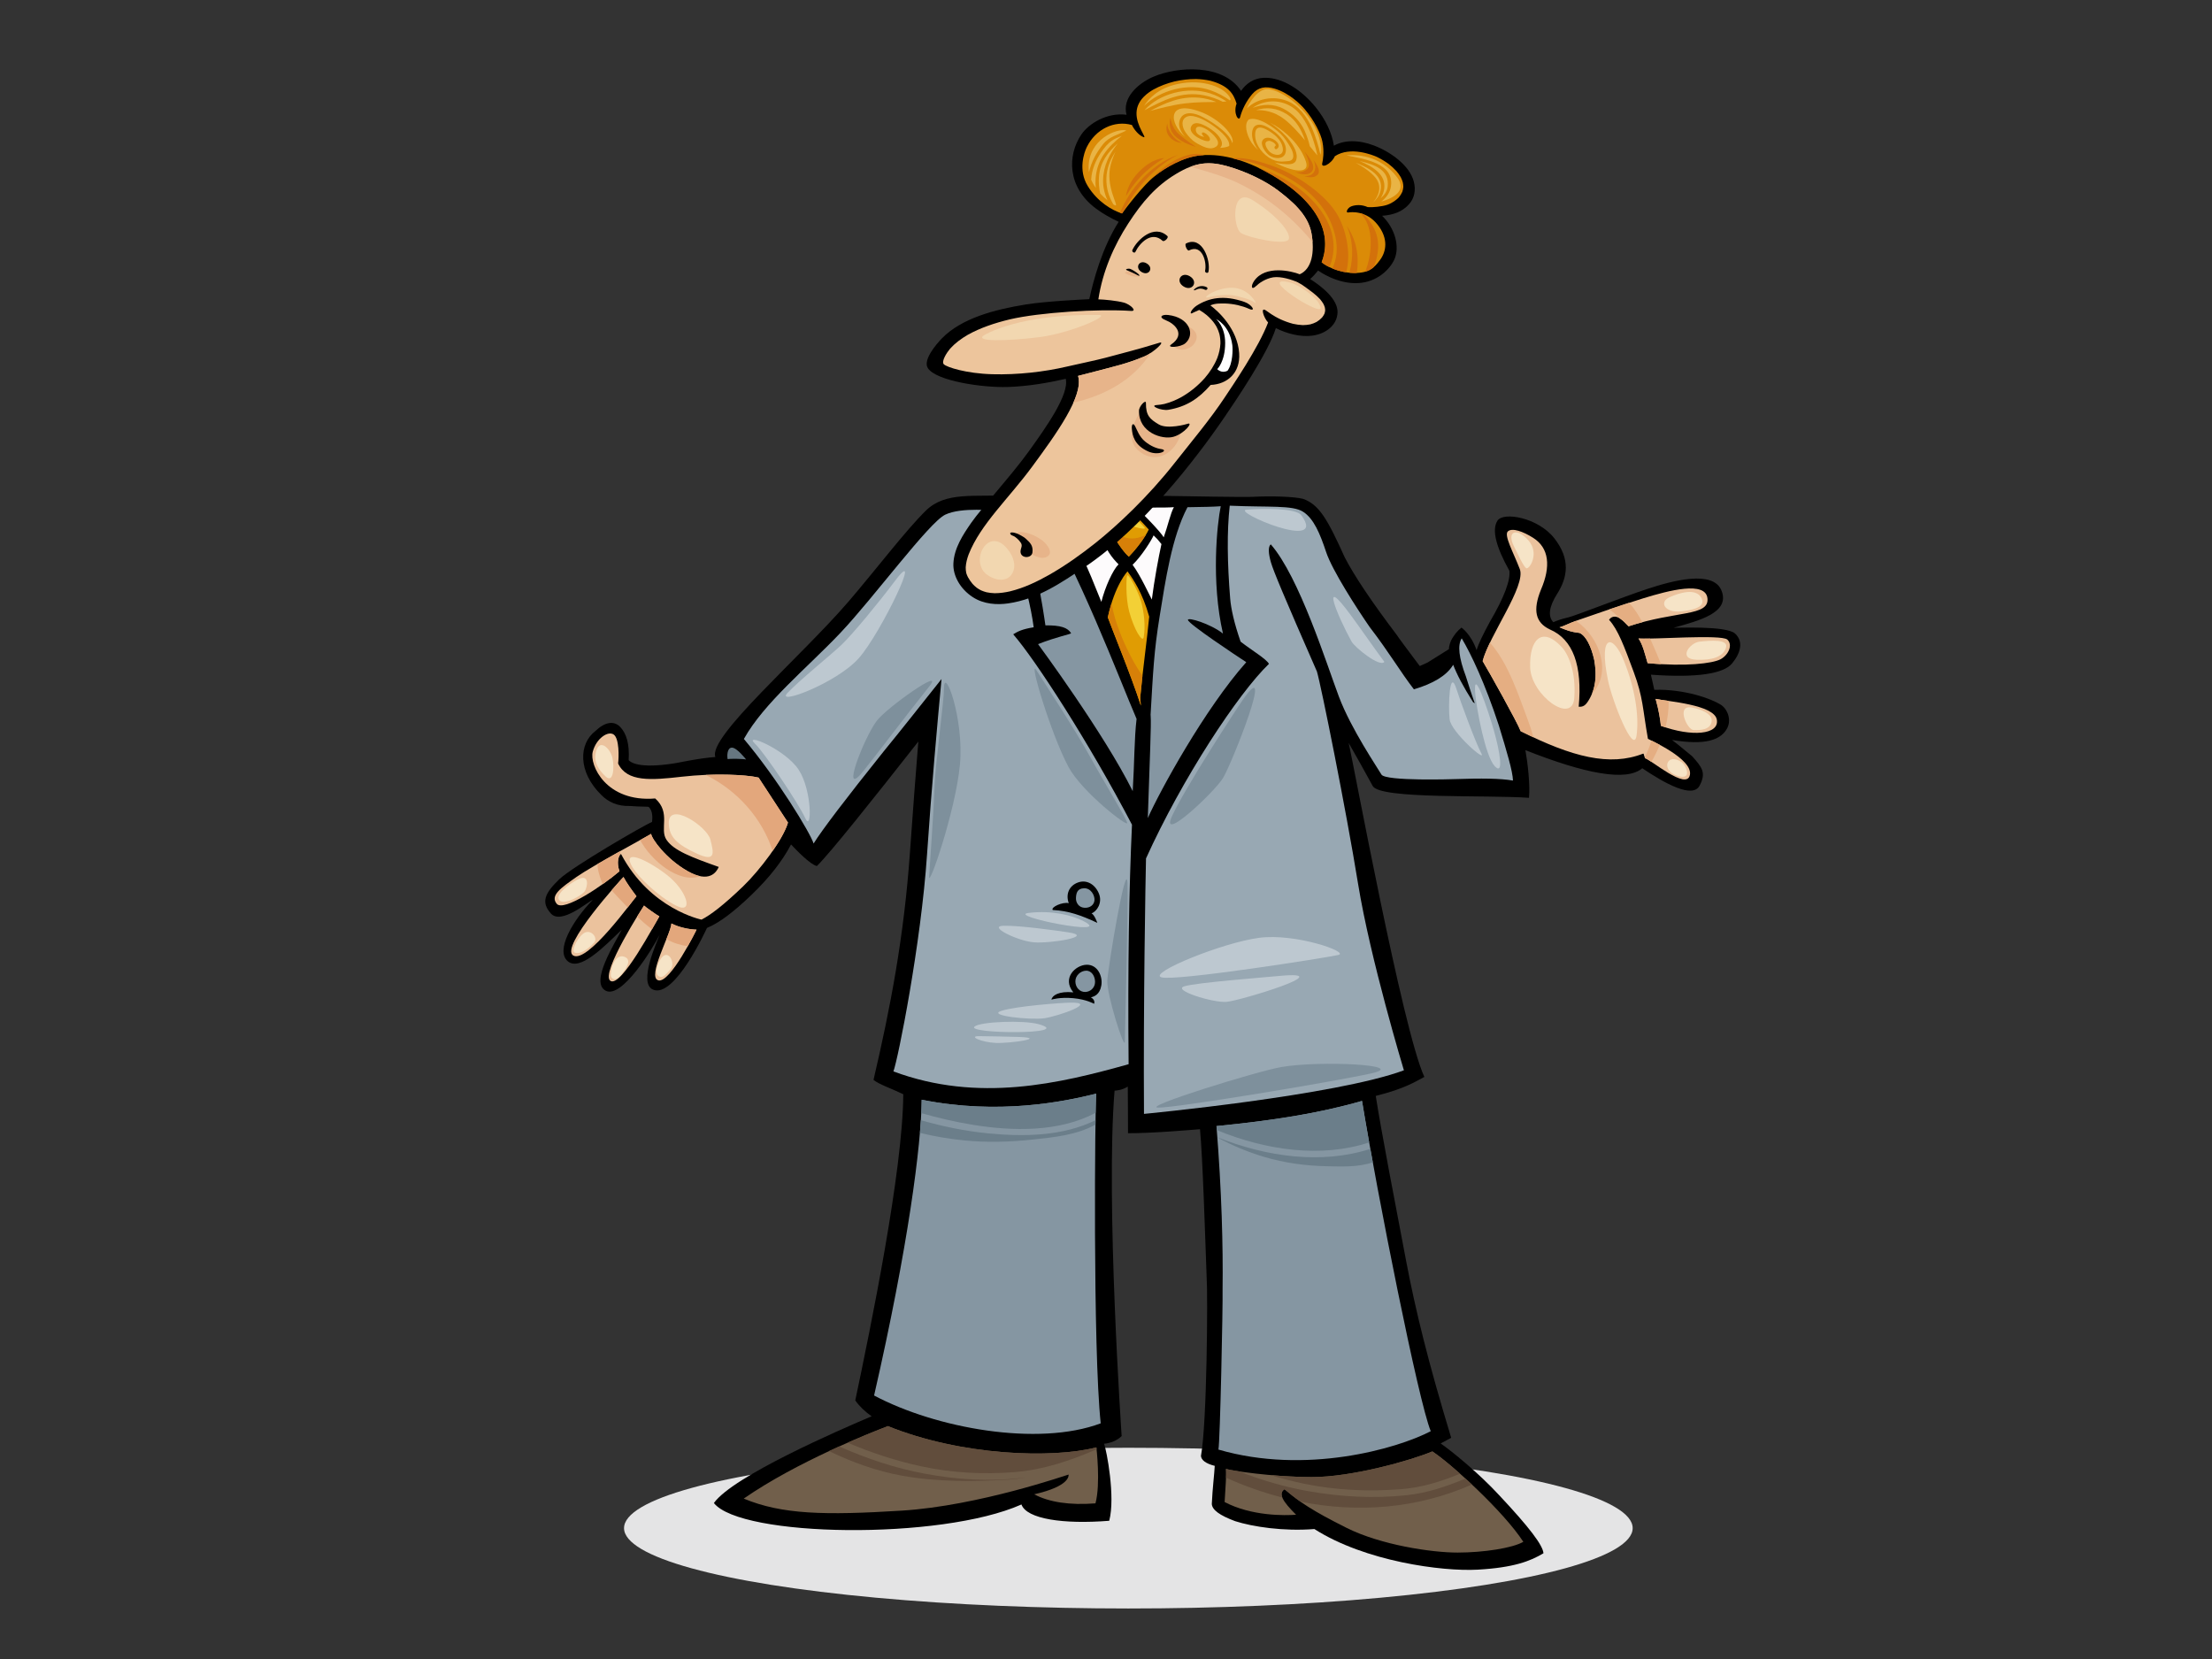 <?xml version="1.0" encoding="utf-8"?>
<!-- Generator: Adobe Illustrator 17.0.0, SVG Export Plug-In . SVG Version: 6.00 Build 0)  -->
<!DOCTYPE svg PUBLIC "-//W3C//DTD SVG 1.1//EN" "http://www.w3.org/Graphics/SVG/1.1/DTD/svg11.dtd">
<svg version="1.1" id="Layer_1" xmlns="http://www.w3.org/2000/svg" xmlns:xlink="http://www.w3.org/1999/xlink" x="0px" y="0px"
	 width="800px" height="600px" viewBox="0 0 800 600" enable-background="new 0 0 800 600" xml:space="preserve">
<rect x="0" y="0" width="800" height="600" fill="#333333" stroke="none"/>
<g>
	<g>
		<g>
			<ellipse fill="#E4E4E5" cx="408.084" cy="552.668" rx="182.393" ry="29.063"/>
			<path d="M199.245,330.393c3.728,4.145,13.326-4.219,15.122-4.947c-7.283,7.492-13.499,18.239-9.102,22.135
				c4.396,3.897,13.092-5.085,19.585-11.321c-2.391,4.791-11.625,18.975-5.796,22.042c5.828,3.067,17.125-15.445,19.514-20.235
				c-0.812,2.276-7.865,17.429-2.44,19.817c7.863,3.463,19.552-22.272,19.552-22.272c4.623-1.944,9.799-5.915,16.034-11.901
				c6.492-6.234,11.2-12.253,14.378-18.302c1.929,2.051,6.989,7.319,9.346,7.798c4.538-4.359,21.074-25.125,36.692-45.021
				c-1.004,12.248-2.033,25.987-3.048,40.297c-2.155,30.353-7.061,56.012-13.164,82.065c1.864,1.588,6.253,3.028,10.762,5.196
				c-0.163,27.957-11.863,84.652-17.359,110.741c1.677,2.346,3.621,4.109,5.919,5.733c-11.522,4.891-50.138,21.636-57.053,31.372
				c9.678,12.379,81.994,13.537,111.231,0.524c1.868,5.27,15.233,7.219,31.746,5.896c2.288-8.623-0.939-25.4-1.86-27.86
				c2.341-0.224,4.748-1.163,6.355-2.781c0,0-5.833-85.186-2.562-124.912c1.08-0.087,2.709-0.221,4.777-1.471
				c0.102,5.791,0.038,11.799,0.08,16.852c8.345,0.056,22.453-1.158,26.042-1.445c0.986,10.634,1.802,37.135,2.407,53.708
				c0.431,5.384,0.15,52.56-2.061,64.469c0.115,1.438,1.665,2.761,4.982,3.578c-0.13,2.898-0.804,8.013-1.062,13.812
				c0.172,2.155,2.859,4.109,8.445,6.191c6.304,2.02,17.531,3.743,28.657,2.85c18.309,11.687,46.157,15.412,59.093,14.687
				c12.934-0.728,19.026-3.074,23.758-5.934c-0.229-2.873-5.022-9.293-16.079-21.051c-7.122-7.738-16.896-15.743-21.105-18.659
				c0,0,2.141-1.165,3.809-2.046c-8.346-27.512-12.859-45.876-16.313-64.036c-3.454-18.16-9.146-47.644-10.967-59.611
				c10.504-2.621,14.234-5.109,17.568-6.868c-7.972-17.358-25.789-114.43-27.382-120.805c2.542,4.419,6.064,10.699,8.707,15.584
				c2.642,4.886,41.624,3.172,56.53,4.286c0.438-4.804-0.477-12.738-1.31-17.251c21.473,8.506,36.588,11.472,42.272,6.55
				c8.15,5.519,18.209,11.041,20.72,6.322c2.513-4.718,0.85-6.71-2.635-10.626c-4.176-3.504-7.023-5.737-7.327-5.93
				c12.168,2.053,17.35-0.078,19.664-3.728c2.122-3.342,0.417-7.464-2.015-9.008c-3.346-2.123-12.963-5.702-24.056-5.405
				c-0.443-1.986-0.887-3.975-1.221-5.466c16.71,1.22,26.29-0.382,29.331-4.039c3.04-3.657,4.295-7.906,1.106-10.831
				c-3.19-2.925-21.426-2.017-22.228-2.101c9.333-2.608,20.327-5.414,17.382-13.28c-2.945-7.865-18.042-3.649-26.792-0.793
				c-8.749,2.855-26.253,9.785-28.737,10.341c-2.486,0.556-4.172,1.192-5.358,1.719c-2.047-2.151-1.527-5.66,1.366-10.221
				c3.86-6.082,4.868-12.604-1-20.113c-5.87-7.509-18.456-9.719-20.579-6.373c-2.121,3.344-0.485,9.5,4.308,18.085
				c0.472,3.285-1.783,9.531-7.078,18.542c-2.396,4.45-4.02,7.684-4.762,10.197c-2.095-5.915-5.48-8.167-5.48-8.167
				c-1.766,1.436-2.539,2.654-3.31,3.87c-0.578,0.912-1.239,2.626-1.211,3.924l-7.781,4.871c-0.919,0.44-1.846,0.855-2.781,1.251
				c-4.945-6.601-7.758-10.359-8.257-11.185c-9.29-12.26-15.451-21.522-18.868-28.112c-6.149-13.598-9.199-19.139-15.143-21.194
				c-3.316-0.817-11.534-1.06-18.045-0.716c-6.51,0.342-73.549-1.403-87.091-0.631c-13.542,0.772-24.015-1.426-31.203,5.606
				c-7.187,7.032-18.145,21.43-27.891,32.795c-17.065,19.9-51.059,49.105-48.259,56.33c-2.807,0.197-5.873,0.645-9.707,1.331
				c-12.023,2.557-19.401,2.154-21.647-0.184c0.374-5.85-0.821-9.696-3.066-12.033c-2.244-2.338-5.532-1.802-8.908,1.441
				c-6.12,4.611-6.448,14.803,2.043,23.126c2.495,2.598,6.028,4.196,10.36,4.029c4.325,0.344,6.622,0.134,6.872,0.394
				c0.998,1.038,1.473,2.576,1.163,5.373c-2.565,0.967-28.855,16.225-33.529,20.714
				C197.102,322.963,195.517,326.248,199.245,330.393z"/>
			<path fill="#8596A2" d="M411.059,260c-0.861,7.295-0.765,15.966-1.394,26.131c-10.271-20.75-34.239-53.177-34.239-53.177
				c7.006-2.729,11.632-3.538,11.963-3.925c-1.251-2.069-3.888-2.926-9.3-2.854c-0.855-5.869-3.495-24.627-10.262-42.404
				c2.263-0.336,5.939-0.145,7.947,0.151C389.205,203.967,405.301,246.733,411.059,260z"/>
			<path fill="#FDFBFC" d="M389.553,197.423c-3.003-5.901-5.557-10.753-7.612-13.842c5.802,0.26,11.214,0.188,16.27,0.145
				C397.88,184.112,392.05,192.527,389.553,197.423z"/>
			<path fill="#E09C03" d="M407.859,183.677c1.58,1.679,4.033,3.788,7.608,7.835c-1.248,2.69-4.22,6.734-7.209,9.809
				c-3.02-2.573-7.72-10.64-8.685-14.092c0.99-1.165,1.982-2.328,3.331-3.52C404.34,183.593,406.395,183.433,407.859,183.677z"/>
			<path fill="#FDFBFC" d="M398.322,217.685c-3.148-7.697-4.356-11.038-6.943-16.25c1.508-3.734,3.039-6.111,5.65-9.573
				c3.117,7.337,5.158,9.893,7.511,12.234C402.531,206.064,399.677,212.255,398.322,217.685z"/>
			<path fill="#98A8B3" d="M269.034,267.254c12.087,14.344,24.021,33.967,25.216,37.812c3.159-5.031,11.532-16.068,25.382-33.362
				c5.969-7.279,13.392-16.699,20.882-26.118c-1.487,15.813-3.615,39.316-5.243,63.484c-2.183,32.451-10.514,74.069-12.152,78.42
				c30.699,11.44,60.165,4.364,85.06-2.608c-0.333-35.741,0.158-63.779,1.218-86.623c-15.554-29.737-34.888-59.584-42.958-68.86
				c1.748-1.056,3.127-1.833,7.407-2.538c-1.898-14.659-9.669-37.313-12.055-42.079c-2.253-0.081-14.059-1.478-19.954,1.36
				s-25.887,30.062-37.897,42.741C291.874,241.624,276.406,254.059,269.034,267.254z"/>
			<path fill="#8596A2" d="M442.302,229.138c-4.626-3.603-12.757-6.015-12.671-4.939c0.115,1.435,17.663,13.037,21.096,15.29
				c-15.06,16.965-31.275,46.621-35.608,56.385c0.73-22.459,1.291-33.766,1.033-36.996c-0.029-0.36-0.029-0.36-0.029-0.36
				c0.917-15.607,1.197-22.814,3.286-35.667c2.087-12.854,4.363-28.575,10.059-39.412c5.415-0.071,9.519-0.153,12.033-0.354
				C440.194,189.331,437.955,210.266,442.302,229.138z"/>
			<path fill="#98A8B3" d="M414.47,310.457c13.051-28.846,33.344-59.703,44.465-70.362c-0.975-1.804-6.078-4.796-10.248-8.028
				c-2.341-6.677-3.491-12.005-3.779-15.596c-1.036-12.921-1.209-24.107-0.16-33.584c14.216,0.637,22.701-0.268,26.55,2.21
				c3.849,2.476,6.097,7.889,8.321,14.58c2.227,6.69,11.227,20.573,15.723,27.077c7.16,9.317,11.165,16.282,16.018,22.548
				c6.944-2.056,11.7-4.924,14.013-8.57l0.193-0.304c1.275,3.368,3.573,7.812,7.199,13.524c0,0,0.303,0.192,0.608,0.385
				c-1.387-3.865-2.359-7.041-3.216-9.716c-2.55-6.738-3.054-11.323-1.51-13.755c3.321,5.519,8.486,16.405,13.422,31.479
				c2.912,9.524,5.022,16.594,5.122,19.953c-4.612-0.795-11.409-0.841-20.991-0.524c0,0-25.143,0.847-26.582-1.649
				c-1.439-2.496-10.971-16.461-15.375-28.148s-14.305-43.29-24.647-55.107c-1.018,0.804-0.871,3.336,0.06,6.527
				c0.933,3.191,4.695,12.241,16.63,39.463c1.481,4.941,10.476,49.619,14.888,76.815c4.412,27.196,16.569,67.42,16.569,67.42
				c-24.828,9.188-94.002,15.756-94.002,15.756C413.478,363.35,414.297,317.334,414.47,310.457z"/>
			<path fill="#FDFBFC" d="M424.559,183.42c-1.265,2.267-2.207,6.832-3.686,10.924c-0.861-1.738-8.444-9.611-9.967-10.573
				C415.573,183.397,420.969,183.708,424.559,183.42z"/>
			<path fill="#FDFBFC" d="M409.613,204.262c3.354-3.205,6.996-9.145,7.601-10.639c1,0.931,1.822,1.822,2.842,3.15
				c-1.062,4.781-2.595,13.123-3.483,20.061C416.155,216.144,412.439,208.011,409.613,204.262z"/>
			<path fill="#E09C03" d="M412.605,255.186c-3.377-10.567-10.825-28.619-11.951-31.916c2.559-11.861,7.131-16.618,7.131-16.618
				c1.969,2.709,5.438,7.72,7.842,16.373c-0.775,8.37-2.293,18.737-3.253,29.292c0.057,0.718,0.085,1.076,0.144,1.794
				C412.546,254.47,412.576,254.83,412.605,255.186z"/>
			<path fill="#D78008" d="M406.338,194.24c3.117,1.019,5.424,0.392,8.065-0.779c-1.5,2.476-3.811,5.459-6.144,7.86
				c-2.342-1.995-5.687-7.288-7.524-11.177C402.291,191.888,404.083,193.502,406.338,194.24z"/>
			<path fill="#D78008" d="M412.605,255.186c-3.377-10.567-10.825-28.619-11.951-31.916c0.406-1.878,0.864-3.56,1.344-5.09
				c1.195,6.966,4.291,14.085,7.218,19.682c1.201,2.295,2.524,4.467,3.975,6.513c-0.294,2.616-0.573,5.272-0.816,7.942
				L412.605,255.186z"/>
			<path fill="#EBC29D" d="M246.695,280.9c11.219-1.28,23.099-0.781,27.662,0.331l10.624,16.26
				c-1.723,6.106-10.288,17.368-16.26,23.104c-7.014,6.734-11.657,10.284-15.003,11.998c0,0-18.542-3.711-29.113-23.728
				c-0.769,0.24-1.765,2.896-0.557,6.232c-6.023,5.151-20.21,14.765-22.696,11.775c-2.486-2.991,1.481-5.748,7.157-9.723
				c5.678-3.975,25.43-14.578,26.977-15.566c0.219,1.789,5.335,9.01,13.207,13.475c7.875,4.464,10.434,0.319,11.256-1.518
				c-9.864-3.509-16.271-5.902-18.903-9.807c-2.634-3.906,1.726-9.781-4.088-14.958c-17.786,1.469-23.861-12.106-22.582-16.924
				c1.281-4.816,5.536-7.636,7.574-6.2c2.039,1.435,1.896,8.188,1.595,10.476C226.751,282.898,235.477,282.18,246.695,280.9z"/>
			<path fill="#E3A77C" d="M253.246,316.874c-7.752,2.845-17.943-5.863-21.734-13.055c2.099-1.163,3.593-1.995,3.973-2.237
				c0.219,1.789,5.335,9.01,13.207,13.475C250.474,316.067,251.97,316.618,253.246,316.874z"/>
			<path fill="#E3A77C" d="M216.078,312.492c2.61-1.515,5.481-3.136,8.204-4.658c0.022,0.402,0.027,0.807,0.062,1.207
				c-0.702,0.672-1.369,3.088-0.297,6.055c-1.579,1.351-3.724,3.009-6.07,4.667C216.917,317.3,216.139,314.756,216.078,312.492z"/>
			<path fill="#E3A77C" d="M255.222,280.252c8.244-0.338,15.73,0.15,19.135,0.98l10.624,16.26
				c-0.767,2.719-2.893,6.457-5.539,10.276C275.678,296.107,266.876,285.991,255.222,280.252z"/>
			<path fill="#667680" d="M269.851,274.697c-0.758-0.27-5.901-0.375-6.669-0.135c-0.239-0.77-0.347-4.097,1.483-4.167
				C266.496,270.325,269.851,274.697,269.851,274.697z"/>
			<path fill="#EBC29D" d="M220.769,354.742c-3.857-2.575,12.153-27.232,12.153-27.232c0.5,0.52,4.529,3.383,5.54,3.912
				C236.881,333.938,224.629,357.316,220.769,354.742z"/>
			<path fill="#E3A77C" d="M230.412,331.518c1.477-2.415,2.51-4.008,2.51-4.008c0.5,0.52,4.529,3.383,5.54,3.912
				c-0.374,0.596-1.349,2.364-2.664,4.673C233.896,334.64,232.115,333.111,230.412,331.518z"/>
			<path fill="#EBC29D" d="M207.341,345.587c-5.159-2.963,17.372-27.667,18.15-28.415c1.226,2.318,2.962,4.644,4.697,6.972
				C229.151,325.14,212.499,348.547,207.341,345.587z"/>
			<path fill="#E3A77C" d="M227.011,328.197c-1.952-1.994-3.868-4.072-5.83-6.201c2.352-2.725,4.103-4.626,4.31-4.825
				c1.226,2.318,2.962,4.644,4.697,6.972C229.935,324.388,228.739,325.981,227.011,328.197z"/>
			<path fill="#EBC29D" d="M242.821,333.987c2.815,1.444,6.557,2.178,9.103,2.229c0,0-9.543,19.501-13.824,18.339
				C233.82,353.393,242.749,337.553,242.821,333.987z"/>
			<path fill="#E3A77C" d="M241.013,339.65c0.994-2.494,1.786-4.613,1.808-5.663c2.815,1.444,6.557,2.178,9.103,2.229
				c0,0-1.31,2.678-3.178,5.989C246.153,341.869,243.586,341.079,241.013,339.65z"/>
			<path d="M240.707,333.018c-0.249-0.26-0.249-0.26-0.249-0.26S240.457,332.758,240.707,333.018z"/>
			<path fill="#8596A2" d="M396.475,395.531c-0.459,3.29-1.275,92.41,1.618,119.232c-22.649,8.514-59.67,1.802-81.965-10.064
				c12.316-53.736,17.071-90.693,17.214-106.962C361.118,403.307,384.746,398.465,396.475,395.531z"/>
			<path fill="#8596A2" d="M492.588,398.167c5.636,34.173,20.384,108.604,24.865,119.444c-12.389,6.453-45.395,15.802-76.794,6.646
				c0.613-3.028,1.634-51.789,1.504-57.924c0.198-15.545-0.305-35.374-2.204-59.069
				C460.033,405.292,477.051,402.663,492.588,398.167z"/>
			<path fill="#6B7E8A" d="M351.737,406.788c-6.281-1.026-12.461-2.463-18.545-4.216c0.087-1.771,0.137-3.389,0.15-4.835
				c27.776,5.57,51.404,0.728,63.133-2.206c-0.069,0.499-0.148,2.99-0.219,6.931C382.999,409.495,366.298,409.165,351.737,406.788z"
				/>
			<path fill="#6B7E8A" d="M373.182,412.167c-8.127,0.863-16.361,1.091-24.504,0.27c-5.387-0.539-10.746-1.425-15.982-2.723
				c0.137-1.611,0.256-3.148,0.349-4.58c7.95,2.28,16.052,3.954,24.234,4.751c13.14,1.282,27.153,1.046,38.932-4.751
				c-0.008,0.506-0.015,1.059-0.022,1.603C389.265,410.572,381.002,411.338,373.182,412.167z"/>
			<path fill="#6B7E8A" d="M479.741,421.783c-7.561-0.16-15.185-1.186-22.447-3.341c-5.964-1.776-11.664-4.145-17.02-7.087
				c0-0.013-0.003-0.025-0.003-0.038c17.929,7.117,37.73,9.852,55.33,4.196c0.286,1.585,0.584,3.216,0.884,4.86
				C491.222,422.18,485.178,421.9,479.741,421.783z"/>
			<path fill="#6B7E8A" d="M440.072,408.732c-0.039-0.494-0.074-0.974-0.113-1.468c20.074-1.972,37.092-4.601,52.629-9.097
				c0.725,4.402,1.606,9.481,2.593,15.003C477.682,418.91,457.876,416.009,440.072,408.732z"/>
			<path fill="#715F4B" d="M396.193,543.708c-9.335,0.748-16.873-0.445-22.157-3.275c12.971-2.941,12.463-6.776,12.434-7.135
				c-0.359,0.028-32.4,11.3-60.306,13.041c-27.906,1.738-43.357,1.405-57.184-4.354c19.429-13.453,46.181-23.934,52.139-26.214
				c26.538,10.725,59.386,11.819,75.401,7.69C396.521,523.461,398.105,536.603,396.193,543.708z"/>
			<path fill="#715F4B" d="M474.333,534.206c14.625,0.053,36.265-6.115,43.692-9.277c6.865,4.509,25.669,21.573,32.911,32.692
				c-3.935,2.267-14.331,3.875-23.762,3.886c-9.431,0.013-27.823-2.758-40.18-8.942c-12.355-6.183-16.998-9.339-22.425-13.964
				c-2.394,1.557-0.677,4.4,4.176,9.224c-3.949,0.316-16.089,0.542-25.842-4.595c0.285-5.443,0.687-9.448,0.486-11.964
				C445.241,531.842,459.708,534.15,474.333,534.206z"/>
			<path fill="#614D3C" d="M367.016,532.4c-11.302,0.911-22.7,0.318-33.799-2.074c-9.202-1.977-18.08-4.906-26.648-8.56
				c6.863-3.015,12.255-5.117,14.551-5.995c26.538,10.725,59.386,11.819,75.401,7.69c0,0,0.03,0.262,0.079,0.715
				C387.133,528.254,377.444,531.557,367.016,532.4z"/>
			<path fill="#614D3C" d="M364.699,535.13c-12.608,0.794-26.001,0.827-38.469-1.425c-9.238-1.669-17.987-4.847-26.389-8.891
				c1.256-0.585,2.494-1.158,3.687-1.695c9.964,4.455,20.349,7.911,31.099,9.891c11.344,2.089,23.023,2.881,34.512,1.545
				c0.697-0.081,1.386-0.191,2.076-0.293C369.086,534.682,366.918,534.99,364.699,535.13z"/>
			<path fill="#614D3C" d="M506.691,538.583c-11.686,0.906-23.477,0.42-34.976-1.957c-4.165-0.86-8.258-1.921-12.285-3.15
				c4.583,0.407,9.728,0.713,14.903,0.73c14.625,0.053,36.265-6.115,43.692-9.277c2.3,1.509,5.943,4.433,10.038,8.066
				C521.277,535.756,514.361,537.99,506.691,538.583z"/>
			<path fill="#614D3C" d="M470.358,543.115c-2.075-1.456-3.887-2.896-5.789-4.514c-1.092,0.71-1.321,1.692-0.794,3.003
				c-6.944-1.794-13.763-4.206-20.369-7.176c0.046-1.227,0.051-2.293-0.018-3.163c0.552,0.17,2.244,0.501,4.71,0.875
				c8.064,3.158,16.387,5.624,24.965,7.143c11.774,2.086,23.842,2.751,35.751,1.468c7.557-0.812,14.43-3.186,21.195-6.008
				c0.77,0.702,1.551,1.425,2.335,2.16C512.318,545.718,490.918,547.199,470.358,543.115z"/>
			<path fill="#EBC29D" d="M557.318,213.236c-3.028,7.461-2.028,11.934,3.224,14.412l0,0c8.372,3.608,11.784,13.022,10.42,27.939
				c1.603,0.163,2.486-0.556,3.45-2.076c2.702-4.257,3.193-9.065,2.165-14.835c-1.112-4.971-2.995-8.723-5.317-9.771
				c-3.205-0.326-5.223-1.181-7.24-2.036c1.491-0.333,3.547-1.528,6.239-2.438c2.692-0.908,14.9-5.23,24.082-8.055
				c9.179-2.824,22.61-6.378,23.193,0.093c0.585,6.473-11.29,4.353-28.546,10.037c-1.024-1.076-2.047-2.153-3.261-2.924
				c-1.522-0.966-3.014-0.631-3.786,0.585c3.24,3.518,5.489,9.63,8.919,18.881c3.433,9.251,3.193,13.113,5.141,24.16
				c0.609,0.387,16.284,7.232,15.182,13.045c-1.102,5.814-14.316-5.67-16.221-6.029c-0.525-1.185-0.333-1.49-0.64-1.685
				c-12.156,4.775-25.747,1.197-44.34-8.089c-1.273-3.366-11.683-21.914-13.76-25.364c2.441-9.378,15.76-27.241,13.436-33.271
				c-2.323-6.032-5.86-12.317-4.288-13.662c1.575-1.344,5.484,0.055,9.13,2.369C560.28,198.19,560.926,204.862,557.318,213.236z"/>
			<path fill="#EBC29D" d="M595.884,239.838c-1.081-3.672-1.748-6.654-3.298-8.917c5.303,0.38,29.909-1.544,32.107,0.389
				c2.196,1.935,0.3,5.779-2.581,7.193C619.23,239.919,609.802,241.146,595.884,239.838z"/>
			<path fill="#EBC29D" d="M600.69,262.505c-0.249-2.289-0.725-5.576-1.916-9.744c4.117,0.907,21.172,2.041,22.141,7.511
				C621.884,265.741,611.774,266.554,600.69,262.505z"/>
			<path fill="#E5AE82" d="M552.532,260.291c0.819,2.167,1.504,4.286,2.066,6.383c-1.509-0.702-3.036-1.434-4.616-2.223
				c-1.273-3.366-11.683-21.914-13.76-25.364c0.5-1.92,1.459-4.199,2.644-6.655C545.514,239.793,549.351,251.865,552.532,260.291z"
				/>
			<path fill="#E5AE82" d="M593.98,225.026c-1.607,0.428-3.271,0.914-4.991,1.481c-1.024-1.076-2.047-2.153-3.261-2.924
				c-0.02-0.013-0.041-0.019-0.061-0.032c-1.084-1.179-2.314-2.243-3.646-3.16c2.317-0.784,4.763-1.595,7.168-2.378
				C591.105,220.102,592.639,222.497,593.98,225.026z"/>
			<path fill="#E5AE82" d="M564.021,226.87c1.44-0.321,3.412-1.447,5.972-2.341c0.019,0.015,0.025,0.036,0.047,0.05
				c8.693,5.969,12.953,18.889,5.699,26.334c1.487-3.603,1.664-7.606,0.84-12.235c-1.112-4.971-2.995-8.723-5.317-9.771
				C568.056,228.58,566.039,227.724,564.021,226.87z"/>
			<path fill="#E5AE82" d="M594.853,273.958c0.97-1.992,1.812-4.019,2.405-6.127c0.769,0.375,1.822,0.901,3.018,1.546
				c-0.868,2.106-1.884,4.156-3.029,6.153c-1.083-0.721-1.907-1.233-2.284-1.304C594.919,274.127,594.886,274.044,594.853,273.958z"
				/>
			<path fill="#E5AE82" d="M597.581,232.747c1.087,2.475,2.191,4.945,3.15,7.457c-1.55-0.088-3.163-0.207-4.847-0.366
				c-1.081-3.672-1.748-6.654-3.298-8.917c0.905,0.065,2.382,0.062,4.201,0.023C597.054,231.545,597.316,232.147,597.581,232.747z"
				/>
			<path fill="#E5AE82" d="M602.349,263.071c-0.55-0.179-1.102-0.363-1.659-0.566c-0.249-2.289-0.725-5.576-1.916-9.744
				c0.976,0.214,2.692,0.444,4.735,0.741C603.515,256.815,603.105,260.001,602.349,263.071z"/>
			<path d="M389.909,319.146c-3.223,1.145-4.573,4.224-3.374,7.495c-2.21-0.546-6.604,1.457-5.8,2.475
				c5.718,0.28,10.277,1.919,16.126,4.646c0,0-0.948-2.814-2.083-3.445c1.922-0.687,3.992-3.805,2.684-7.082
				C396.154,319.961,393.132,317.999,389.909,319.146z"/>
			<path fill="#8596A2" d="M395.84,325.481c-0.075,1.693-1.555,2.972-3.676,2.826c-2.121-0.148-3.109-1.966-3.027-3.555
				c0.083-1.588,0.36-3.403,2.884-3.5C394.545,321.155,395.915,323.788,395.84,325.481z"/>
			<path d="M380.273,361.529c0,0,2.981-0.976,7.866-0.524c4.888,0.452,7.546,2.032,7.546,2.032s0.632-1.315-1.136-2.335
				c1.242-0.309,3.19-0.994,3.763-4.296c0.575-3.303-1.341-7.603-5.341-7.494c-3.999,0.108-8.999,4.832-4.789,9.98
				C382.867,358.368,380.516,360.065,380.273,361.529z"/>
			<path fill="#8596A2" d="M388.928,355.036c-0.072-2.21,1.898-3.948,3.898-3.971c2.003-0.023,3.223,2.029,3.216,4.078
				c-0.005,2.048-1.653,3.569-3.547,3.615C390.6,358.804,388.999,357.246,388.928,355.036z"/>
			<path fill="#F6E4C7" d="M564.79,233.984c2.225,2.383,5.299,8.631,4.568,18.466c-0.732,9.833-15.62-1.05-15.958-11.084
				C553.061,231.333,557.662,226.348,564.79,233.984z"/>
			<path fill="#F6E4C7" d="M547.589,197.684c1.322,2.599,3.358,7.16,4.383,7.81c1.025,0.651,4.987-5.216,0.84-10.004
				C548.667,190.703,544.713,192.027,547.589,197.684z"/>
			<path fill="#F6E4C7" d="M581.558,246.06c1.565,7.583,9.31,27.222,10.323,19.962c1.014-7.26-0.674-17.431-4.596-27.105
				C583.364,229.245,578.028,228.973,581.558,246.06z"/>
			<path fill="#F6E4C7" d="M614.619,232.073c-3.457,0.379-7.987,6.271-1.031,6.531c5.616,0.21,9.471-0.969,10.62-4.279
				C625.357,231.015,618.483,231.651,614.619,232.073z"/>
			<path fill="#F6E4C7" d="M607.922,221.116c3.071-0.303,9.397-1.221,7.407-4.88c-1.99-3.657-7.898-1.897-11.617-0.186
				C599.99,217.761,602.044,221.699,607.922,221.116z"/>
			<path fill="#F6E4C7" d="M611.736,255.868c2.713,0.452,7.786,2.069,7.295,5.108c-0.491,3.042-4.135,3.123-6.494,3.065
				C610.181,263.983,606.105,254.931,611.736,255.868z"/>
			<path fill="#F6E4C7" d="M608.085,275.586c1.87,1.274,4.198,6.975-1.682,4.919C600.522,278.45,602.901,272.057,608.085,275.586z"
				/>
			<path fill="#F6E4C7" d="M241.875,297.894c0.187,4.866,2.994,7.499,10.079,10.788c7.085,3.289,6.157-0.305,4.964-5.048
				C255.727,298.89,241.548,289.431,241.875,297.894z"/>
			<path fill="#F6E4C7" d="M228.823,313.791c2.013,3.327,9.229,10.484,15.741,13.762c6.511,3.279,3.975-5.497-3.491-11.227
				C233.608,310.598,224.532,306.696,228.823,313.791z"/>
			<path fill="#F6E4C7" d="M215.349,272.899c-0.406,2.692,0.893,5.31,3.702,7.942c2.805,2.631,3.214-3.366,2.425-6.816
				C220.689,270.576,216.34,266.342,215.349,272.899z"/>
			<path fill="#F6E4C7" d="M208.855,318.105c-2.833,1.48-8.26,5.411-6.585,7.447c1.674,2.037,8.186-1.693,9.219-3.246
				C212.522,320.754,213.336,315.766,208.855,318.105z"/>
			<path fill="#F6E4C7" d="M211.759,337.187c-2.304,0.812-5.573,6.752-3.869,7.358c1.706,0.608,4.308-0.77,6.938-3.578
				C216.37,339.324,214.064,336.375,211.759,337.187z"/>
			<path fill="#F6E4C7" d="M220.887,352.532c-0.08,1.455,1.664,2.607,3.718,0.074c2.053-2.532,3.972-5.495,1.276-6.551
				C223.186,344.997,221.113,348.388,220.887,352.532z"/>
			<path fill="#F6E4C7" d="M238.433,347.738c-0.794,1.626-1.664,4.399-0.252,5.286c1.415,0.888,2.295-0.239,4.343-2.486
				C244.572,348.292,241.268,341.931,238.433,347.738z"/>
			<path fill="#F3D036" d="M413.953,190.794c-0.91-1.055-5.168-5.545-6.654-6.143c-1.485-0.601-2.832,0.534-2.346,2.754
				C405.44,189.626,415.199,192.234,413.953,190.794z"/>
			<path fill="#F3D036" d="M408.373,221.125c-1.354-5.059-1.006-12.517-0.732-12.985c0.491-0.837,4.06,5.836,5.07,9.453
				c1.009,3.616,1.637,8.906,0.927,12.865C413.237,232.7,410.138,227.722,408.373,221.125z"/>
			<path fill="#BDC8D0" d="M323.612,210.189c-5.72,7.627-15.127,19.042-19.122,22.878c-3.992,3.835-15.232,12.822-19.705,17.568
				c-4.473,4.748,17.809-3.555,25.825-12.607C318.625,228.976,334.503,195.666,323.612,210.189z"/>
			<path fill="#BDC8D0" d="M273.126,269.058c3.326,3.134,15.687,21.509,18.112,26.856c2.427,5.349,2.509-10.085-2.409-17.556
				C283.913,270.888,268.378,264.585,273.126,269.058z"/>
			<path fill="#BDC8D0" d="M391.886,333.149c-4.181-2.142-11.429-3.987-19.844-2.985
				C363.627,331.164,403.47,339.083,391.886,333.149z"/>
			<path fill="#BDC8D0" d="M386.327,337.187c-3.982-0.598-17.519-2.516-23.389-2.374c-5.869,0.144,5.014,5.481,10.937,5.986
				C379.796,341.304,396.25,338.681,386.327,337.187z"/>
			<path fill="#BDC8D0" d="M387.058,362.615c-3.257,0.059-19.507,1.237-24.921,2.977c-5.415,1.74,10.728,3.388,15.571,2.674
				C382.551,367.551,397.498,362.432,387.058,362.615z"/>
			<path fill="#BDC8D0" d="M375.592,370.396c-5.371-1.491-20.987-0.934-23.13,0.871
				C349.225,373.996,389.292,374.199,375.592,370.396z"/>
			<path fill="#BDC8D0" d="M367.138,374.994c-2.625-0.054-9.169-0.247-13.09-0.26c-3.922-0.013,0.831,2.221,6.078,2.454
				C365.372,377.421,380.228,375.251,367.138,374.994z"/>
			<path fill="#BDC8D0" d="M470.635,186.34c-1.92-2.631-13.923-2.48-19.765-2.011C445.025,184.797,480.544,199.923,470.635,186.34z"
				/>
			<path fill="#BDC8D0" d="M488.789,231.994c-4.975-9.078-11.735-25.094-0.371-9.667c3.807,5.168,8.282,11.695,12.257,17.041
				C499.091,241.513,489.972,234.152,488.789,231.994z"/>
			<path fill="#BDC8D0" d="M533.559,251.022c0.477,5.28,3.576,22.327,7.004,26.045c3.427,3.718,1.865-5.373-0.293-12.914
				C538.112,256.613,532.594,240.381,533.559,251.022z"/>
			<path fill="#BDC8D0" d="M526.837,249.458c1.146,3.749,6.945,19.45,8.924,23.019c1.977,3.57-10.926-7.704-11.483-12.299
				C523.721,255.581,524.201,240.843,526.837,249.458z"/>
			<path fill="#BDC8D0" d="M455.43,339.167c-13.247,1.715-40.153,12.692-35.452,14.277c4.701,1.583,59.88-7.084,64.049-8.071
				C488.196,344.386,468.689,337.452,455.43,339.167z"/>
			<path fill="#BDC8D0" d="M462.743,352.958c-6.809,0.646-29.545,2.366-34.336,3.73c-4.791,1.364,10.285,6.038,15.155,5.649
				C448.432,361.947,485.118,350.84,462.743,352.958z"/>
			<path fill="#7E909C" d="M317.06,260.734c3.585-4.809,24.87-19.799,19.099-12.58c-9.662,12.088-18.901,24.523-24.078,30.907
				C303.813,289.258,312.324,267.086,317.06,260.734z"/>
			<path fill="#7E909C" d="M341.401,249.246c0.033,3.962-3.104,26.766-3.402,35.285c-0.298,8.519-1.684,27.909-1.969,32.505
				c-0.285,4.598,9.542-23.636,11.138-40.428C348.762,259.818,341.322,240.104,341.401,249.246z"/>
			<path fill="#7E909C" d="M374.813,242.374c2.389,3.73,14.157,21.738,19.508,31.439c5.352,9.7,12.859,21.842,13.34,23.763
				c0.481,1.922-16.412-11.196-21.221-20.191C379.905,265.164,371.825,237.712,374.813,242.374z"/>
			<path fill="#7E909C" d="M449.512,253.054c-2.786,4.013-21.256,32.417-25.696,42.247c-4.44,9.832,15.311-8.741,18.491-13.896
				C445.488,276.248,461.524,235.755,449.512,253.054z"/>
			<path fill="#7E909C" d="M463.422,385.906c-8.72,1.503-50.789,14.523-44.57,14.678c6.221,0.155,63.296-9.316,77.101-12.383
				C509.757,385.135,477.603,383.463,463.422,385.906z"/>
			<path fill="#7E909C" d="M407.78,319.459c0.328,7.224-0.93,53.659-0.969,57.257c-0.038,3.598-6.598-17.116-6.338-22.038
				C400.732,349.757,407.35,310.018,407.78,319.459z"/>
		</g>
		<g>
			<path d="M491.222,102.385c7.028-0.385,11.489-5.145,13.018-8.447c2.171-4.681,0.223-11.498-4.384-15.892
				c4.01-0.319,7.297-1.399,9.811-4.273c1.888-2.169,2.463-5.053,1.636-8.164c-1.545-5.809-8.375-10.693-14.421-12.993
				c-5.51-2.095-10.765-2.036-14.456,0.083c-0.72-4.726-3.148-9.65-6.588-13.901c-2.308-2.855-5.299-5.671-8.648-7.692
				c-3.123-1.887-6.56-3.082-10.033-2.969c-3.831,0.122-6.519,2.151-8.322,4.732c-6.555-9.962-23.054-8.807-31.644-5.137
				c-5.76,2.458-11.42,7.751-9.763,13.774c-7.069-0.908-13.668,3.191-16.33,7.118c-5.107,7.533-5.195,18.982,5.243,26.786
				c2.547,1.903,5.356,3.458,8.243,4.814c-6.014,9.424-9.197,21.331-10.62,27.973c-2.192,0.121-15.584,0.726-22.989,1.925
				c-11.229,1.822-23.192,4.941-30.313,12.246c-2.174,2.229-6.957,7.915-5.093,10.775c3.055,4.692,19.98,7.12,28.884,6.819
				c7.272-0.244,14.235-1.421,20.993-2.953c1.318,5.662-7.193,17.654-13.439,26.318c-6.247,8.663-17.123,20.531-20.685,25.659
				c-2.992,4.305-6.289,9.253-6.519,14.878c-0.177,4.299,2.407,9.106,7.017,12.103c4.005,2.606,8.809,2.833,12.763,2.268
				c10.733-1.534,19.48-7.659,27.417-12.936c20.979-13.95,40.276-38.948,50.899-54.497c4.039-5.916,15.692-23.113,18.529-32.11
				c4.295,2.095,9.009,3.254,13.196,2.704c4.882-0.64,8.987-3.809,9.115-8.393c0.13-4.547-5.1-9.024-9.906-12.079
				c1.064-0.939,2.005-1.984,2.882-3.088C476.782,97.902,483.463,102.811,491.222,102.385z"/>
			<path fill="#DB8B07" d="M405.789,77.199c-3.617-1.136-8.875-4.197-12.405-9.945c-3.528-5.746-1.3-12.07-0.351-14.012
				c3.201-6.564,10.012-9.819,16.34-8.038c0.833,1.759,2.562,3.782,4.233,4.399c1.399,0.517-2.747-4.023-2.567-8.865
				c0.179-4.846,4.594-7.463,6.145-8.372c2.3-1.268,4.852-2.225,7.567-2.897c2.49-0.566,5.109-0.894,7.833-0.884
				c1.697,0.047,3.42,0.229,5.159,0.618c6.613,1.776,8.41,4.743,9.484,8.267c-1.316,3.615,0.815,6.714,1.29,4.873
				c0.663-2.586,2.243-5.837,4.377-8.31c2.135-2.473,4.723-2.954,8.127-1.959c5.315,1.557,9.524,5.856,10.826,7.384
				c3.565,4.188,5.845,8.945,6.419,11.775c0.74,3.656,0.192,6.795-0.048,7.719c-0.56,2.17,3.187,0.508,4.556-2.452
				c5.578-3.714,13.77-0.403,15.224,0.26c1.471,0.72,2.882,1.562,4.207,2.528c1.025,0.798,1.975,1.659,2.832,2.595
				c0.592,0.702,1.116,1.431,1.559,2.193c0.308,0.606,0.557,1.214,0.737,1.833c0.129,0.564,0.193,1.123,0.199,1.676
				c-0.047,0.621-0.172,1.216-0.366,1.788c-0.321,0.733-0.747,1.398-1.257,2.015c-0.737,0.79-2.229,1.991-4.126,2.665
				c-1.9,0.674-5.496,1.011-7.122,0.859c-2.206-0.973-4.28-0.863-5.861-0.31c-1.527,0.533-2.284,2.441-1.171,2.252
				c1.111-0.191,6.532-0.732,10.602,4.415c4.073,5.146,3.052,9.819,0.905,12.715c-2.151,2.891-3.94,4.823-9.505,4.748
				c-5.566-0.079-9.978-2.475-11.635-3.874c3.239-8.219,1.293-20.285-18.061-31.617c-8.094-4.742-17.155-7.845-25.603-7.064
				c-6.44,0.593-12.858,4.443-16.78,7.557C413.624,66.848,407.254,75.147,405.789,77.199z"/>
			<path fill="#D3710B" d="M481.47,94.767c2.195-7.113-0.06-14.158-5.01-20.241c-5.509-6.767-13.232-11.107-21.457-13.911
				c-0.029-0.01-0.057-0.017-0.087-0.028c1.702,0.808,3.378,1.692,5.015,2.654c19.354,11.332,21.3,23.398,18.061,31.617
				c0.595,0.505,1.564,1.14,2.802,1.747C481.042,96.001,481.276,95.392,481.47,94.767z"/>
			<path fill="#D3710B" d="M492.837,77.367c-0.308-0.106-0.609-0.197-0.906-0.271c4.776,4.397,4.263,13.109,2.747,18.398
				c-0.267,0.935-0.575,1.858-0.918,2.765c1.273-0.368,2.248-0.936,3.084-1.67c0.176-0.436,0.336-0.879,0.482-1.323
				c1.1-3.361,1.609-7.121,0.427-10.691C497.05,82.451,495.229,79.11,492.837,77.367z"/>
			<path fill="#D3710B" d="M425.543,57.647c-3.566,1.751-6.712,4.434-9.388,7.253c-0.129,0.134-0.244,0.277-0.37,0.411
				c0.622-0.601,1.218-1.143,1.765-1.576c3.922-3.114,10.34-6.964,16.78-7.557c0.369-0.034,0.742-0.048,1.113-0.069
				C432.253,54.886,428.234,56.325,425.543,57.647z"/>
			<path fill="#D3710B" d="M406.331,76.459c2.859-5.356,6.473-10.307,11.004-14.368c2.079-1.868,5.256-4.419,8.727-6.071
				c-5.022,1.593-9.667,5.186-12.855,8.481c-3.634,3.758-6.247,7.925-8.15,12.448c0.251,0.092,0.495,0.177,0.733,0.251
				C405.925,77.009,406.115,76.748,406.331,76.459z"/>
			<path fill="#D3710B" d="M483.43,77.236c-3.324-5.43-9.963-10.804-17.112-14.554c-4.29-2.249-11.298-4.705-16.069-5.342
				c-1.57-0.212-3.084-0.205-4.587-0.134c0.594,0.152,1.187,0.31,1.777,0.486c3.35,0.433,6.618,1.308,9.84,2.575
				c8.314,3.268,16.195,7.8,21.303,15.244c4.185,6.092,6.682,14.851,3.256,21.559c1.425,0.603,3.127,1.132,5.023,1.422
				C488.775,91.531,486.758,82.669,483.43,77.236z"/>
			<path fill="#D3710B" d="M487.068,81.659c2.384,5.379,2.463,11.378,0.976,16.981c0.517,0.048,1.043,0.084,1.584,0.093
				c0.38,0.004,0.74-0.003,1.089-0.015C491.555,92.93,490.771,87.07,487.068,81.659z"/>
			<path fill="#EDC59C" d="M474.775,105.812c0.968,0.747,1.875,1.556,2.677,2.436c0.445,0.533,0.847,1.089,1.183,1.665
				c0.206,0.41,0.374,0.823,0.501,1.243c0.079,0.37,0.122,0.738,0.128,1.099c-0.036,0.406-0.118,0.794-0.241,1.168
				c-0.229,0.508-0.527,0.977-0.879,1.408c-0.572,0.615-1.242,1.15-1.986,1.604c-0.704,0.372-1.458,0.664-2.27,0.878
				c-0.864,0.174-1.761,0.266-2.69,0.272c-1.171-0.043-2.358-0.211-3.552-0.475c-1.539-0.401-3.061-0.952-4.547-1.629
				c-0.715-0.35-2.477-1.154-5.076-3.075c-2.467-1.83-0.957,2.618,0.602,4.22c-3.391,9.033-12.944,22.961-15.604,26.985
				c-5.41,8.178-12.06,16.029-18.139,23.764c-9.725,12.382-20.895,22.794-28.606,28.933c-5.244,4.179-10.769,8.122-16.746,11.545
				c-4.378,2.469-9.042,4.749-14.281,6.027c-1.754,0.393-3.581,0.66-5.494,0.667c-0.974-0.031-1.966-0.136-2.963-0.349
				c-0.669-0.178-1.333-0.405-1.983-0.688c-0.559-0.281-1.093-0.606-1.603-0.967c-0.532-0.428-1.023-0.888-1.473-1.378
				c-0.639-0.762-1.179-1.568-1.65-2.396c-0.254-0.495-0.463-0.989-0.616-1.492c-0.153-0.704-0.212-1.394-0.209-2.075
				c0.099-1.649,0.518-3.201,1.065-4.688c4.312-10.954,14.468-20.192,22.958-31.727c8.487-11.536,18.822-25.708,16.618-32.837
				c2.027-0.505,4.037-1.028,6.032-1.56c6.935-1.847,11.562-2.784,18.066-5.537c3.164-1.342,7.809-5.657,5.277-4.882
				c-8.641,2.648-11.517,3.267-19.51,5.436c-3.011,0.817-10.835,2.445-13.897,3.172c-8.272,1.931-17.819,3.013-26.96,2.768
				c-9.539-0.257-16.527-2.567-17.555-3.593c-1.028-1.028,1.126-4.316,2.279-5.665c1.781-1.968,3.971-3.597,6.363-4.989
				c4.56-2.546,9.776-4.284,15.188-5.593c10.845-2.536,32.112-3.856,43.877-3.056c2.357,0.16-0.219-2.368-2.649-3.022
				c-2.43-0.655-6.95-1.117-9.174-1.164c1.528-10.046,5.565-19.356,10.849-27.498c5.074-7.816,9.996-13.49,17.209-17.841
				c7.212-4.351,11.985-4.697,18.827-2.744c6.842,1.956,13.909,5.431,18.429,8.953c4.522,3.519,10.506,8.342,11.758,15.223
				c1.253,6.881,0.123,12.924-4.241,14.84c-2.952-1.187-12.436-3.429-16.476,2.382c-1.335,1.919-0.996,3.517,0.678,1.873
				c1.076-1.051,3.457-2.723,6.206-3.154c2.751-0.43,6.85,0.868,8.873,1.803C471.087,102.946,473.211,104.672,474.775,105.812z"/>
			<path fill="#E7B48A" d="M448.664,66.632c6.407,3.2,12.405,7.257,17.677,12.09c3.019,2.768,5.808,5.732,8.375,8.854
				c-0.074-1.045-0.206-2.118-0.407-3.216c-1.252-6.88-7.237-11.704-11.758-15.223c-4.52-3.522-11.587-6.998-18.429-8.953
				c-5.04-1.439-8.957-1.622-13.555,0.116C436.706,62.086,442.862,63.734,448.664,66.632z"/>
			<path fill="#E7B48A" d="M395.932,134.391c-1.995,0.532-4.005,1.055-6.032,1.56c0.771,2.497,0.001,5.864-1.686,9.673
				c11.471-2.588,21.808-8.319,27.98-17.998c-0.743,0.495-1.506,0.933-2.196,1.228C407.494,131.607,402.867,132.543,395.932,134.391
				z"/>
			<path fill="#E7B48A" d="M406.792,98.677c1.571,1.057,3.803,1.691,5.594,1.253C410.726,98.897,408.212,97.366,406.792,98.677z"/>
			<path fill="#E7B48A" d="M432.169,123.898c1.941-3.358-0.888-5.48-4.015-6.397c0.691,0.603,1.206,1.307,1.386,2.153
				c0.688,3.296-1.933,5.098-4.739,5.957C427.213,127.304,430.797,126.265,432.169,123.898z"/>
			<path fill="#E7B48A" d="M376.606,195.194c-1.71-1.165-3.648-2.149-5.676-2.555c-0.879-0.174-2.195-0.44-2.981,0.043
				c-1.182,0.725,1.882,2.024,2.48,2.384c0.622,0.374,0.154,1.219-0.454,0.99c0.641,1.78,1.16,3.286,3.102,4.375
				c1.345,0.753,3.415,1.678,4.942,1.188C381.776,200.41,378.476,196.471,376.606,195.194z"/>
			<path fill="#E7B48A" d="M412.773,148.405c-2.844,4.103-5.805,10.812-0.782,14.791c6.57,5.206,13.392,0.043,14.99-6.305
				C420.985,155.875,414.961,154.478,412.773,148.405z"/>
			<path d="M414.744,95.282c-2.637-1.593-4.505,1.5-1.868,3.094C415.516,99.968,417.384,96.876,414.744,95.282z"/>
			<path d="M430.343,99.93c-3.159-1.906-5.396,1.798-2.237,3.704C431.263,105.539,433.5,101.837,430.343,99.93z"/>
			<path d="M443.044,109.758c1.512,0.048,3.046,0.244,4.59,0.588c1.586,0.405,2.578,0.674,4.112,1.358
				c2.654,1.183,1.06-1.556-1.674-2.506c-7.476-2.599-12.839-1.462-17.225,1.3c-2.022,1.274-3.192,3.789-1.149,2.503
				c0.176-0.109,2.008-0.897,2.024-0.907c4.048,2.312,5.79,5.266,6.256,6.083c0.445,0.859,0.785,1.733,1.034,2.614
				c0.275,1.158,0.385,2.3,0.371,3.421c-0.093,1.831-0.505,3.57-1.115,5.215c-1.083,2.692-2.674,5.125-4.561,7.325
				c-2.322,2.612-5.075,4.908-8.235,6.751c-1.949,1.091-4.061,2.018-6.378,2.597c-0.888,0.193-1.804,0.333-2.753,0.393
				c-2.768,0.169,1.58,2.168,4.262,1.707c6.385-1.098,10.781-3.887,15.244-8.985c6-0.233,10.814-4.343,10.309-11.523
				c-0.606-8.612-7.359-14.999-10.408-17.246C439.52,109.649,441.427,109.761,443.044,109.758z"/>
			<path d="M424.362,157.981c4.041-1.113,7.458-5.58,5.075-4.687c-0.336,0.127-7.242,2.085-10.394,0.182
				c-3.153-1.903-4.655-3.134-4.603-7.767c0.015-1.369-2.484,1.15-2.513,2.824C411.784,156.447,420.325,159.094,424.362,157.981z"/>
			<path d="M419.923,162.41c-1.635-0.224-3.719-1.046-5.785-2.729c-2.067-1.686-2.847-4.073-3.608-5.525
				c-0.76-1.45-1.351-0.626-1.164,1.115c0.215,1.991,0.688,5.698,5.952,8.027C419.09,164.962,422.873,162.813,419.923,162.41z"/>
			<path d="M370.872,194.719c-0.583-0.533-2.443-1.557-3.271-1.833c-2.866-0.957-2.625,0.448-1.294,0.872
				c0.955,0.305,2.243,1.543,2.894,2.552c0.651,1.008,0.083,1.819-0.07,2.653c-0.561,3.109,3.976,3.235,4.266,0.826
				C373.698,197.287,372.568,196.264,370.872,194.719z"/>
			<path d="M421.676,115.843c2.952,1.123,7.385,4.93,1.912,8.73c-1.957,1.36,3.383,1.09,5.135-0.452
				c3.593-3.16,1.487-9.274-6.187-10.195C420.044,113.628,418.849,114.768,421.676,115.843z"/>
			<path d="M422.207,85.379c-4.826-4.466-10.956,1.324-12.669,5.046c-0.297,0.643,0.799,1.312,1.097,0.662
				c1.365-2.963,5.761-7.758,9.813-4.008C421.05,87.637,422.807,85.935,422.207,85.379z"/>
			<path d="M437.048,98.306c0.905-4.017-2.193-13.243-8.103-10.243c-0.659,0.335,0.42,2.842,1.08,2.506
				c4.798-2.436,6.504,4.29,5.814,7.35C435.681,98.622,436.89,99.014,437.048,98.306z"/>
			<path d="M436.354,103.832c-1.658-0.78-3.251-0.258-4.326,0.701c-0.541,0.476-0.184,0.63,0.463,0.28
				c0.962-0.52,2.088-0.601,3.291-0.036C436.518,105.124,437.1,104.183,436.354,103.832z"/>
			<path d="M411.652,99.046c-0.702-0.592-1.948-1.405-2.793-1.763c-0.757-0.322-2.139,0.097-1.386,0.416
				c0.845,0.359,2.852,1.214,4.037,1.875C412.231,99.976,412.314,99.602,411.652,99.046z"/>
			<path fill="#E9B445" d="M403.441,54.856c-1.877,2.814-3.201,5.919-3.302,9.607c-0.093,3.448,0.84,6.62,2.525,9.461
				c0.354,0.2,0.625,0.321,0.777,0.355c1.219,0.258-3.813-7.07-1.695-14.854C402.212,57.72,402.808,56.204,403.441,54.856z"/>
			<path fill="#E9B445" d="M404.285,51.819c-3.59,3.158-6.43,6.898-6.818,12.041c-0.154,2.05-0.014,4.117,0.436,6.112
				c0.893,0.977,1.817,1.817,2.655,2.489c-1.076-2.308-1.679-4.795-1.611-7.409C399.093,59.702,401.319,55.589,404.285,51.819z"/>
			<path fill="#E9B445" d="M398.946,52.137c2.158-2.73,5.415-3.412,8.391-4.92c-0.028-0.014-0.047-0.033-0.085-0.043
				c-3.089-0.864-13.677,3.02-13.541,13.598c0.008,0.506,0.061,0.999,0.137,1.487C394.733,58.435,396.494,55.244,398.946,52.137z"/>
			<path fill="#E9B445" d="M396.238,64.556c0.524-6.966,4.394-11.419,9.462-15.405c-0.673,0.258-1.349,0.519-2.005,0.827
				c-2.103,0.982-3.385,2.324-4.734,4.109c-2.114,2.804-3.656,5.945-4.187,9.48c-0.071,0.483-0.093,0.964-0.132,1.445
				c0.447,1.061,1.019,2.064,1.665,2.981C396.176,66.851,396.152,65.701,396.238,64.556z"/>
			<path fill="#E9B445" d="M437.835,32.661c2.58,0.926,4.891,2.163,6.952,3.646c0.252-0.167,0.349-0.38,0.22-0.669
				c-1.76-3.922-9.704-7.289-19.199-5.234c-7.038,1.524-10.424,5.365-12.07,7.916C419.522,32.588,429.846,29.793,437.835,32.661z"/>
			<path fill="#E9B445" d="M433.592,35.331c-6.767-0.567-12.195,1.907-17.667,4.789c3.045-0.786,7.751-2.123,12.533-2.711
				c4.134-0.508,8.293-0.482,11.419-0.533C437.88,36.06,435.779,35.516,433.592,35.331z"/>
			<path fill="#E9B445" d="M435.416,34.464c2.42,0.472,4.691,1.272,6.812,2.335c0.5-0.03,0.952-0.066,1.331-0.123
				c-1.808-1.221-3.795-2.23-5.999-2.938c-8.048-2.576-18.3,0.102-23.657,6.129C420.499,36.343,427.262,32.873,435.416,34.464z"/>
			<path fill="#E9B445" d="M465.505,36.502c4.252,1.673,7.192,5.808,8.93,9.715c1.389,3.126,2.401,6.415,3.135,9.766
				c0.499-1.719,0.372-6.285-3.023-11.725c-4.459-7.143-11.645-11.481-15.64-11.985c-3.992-0.506-7.127,5.061-7.976,6.94
				C454.538,35.676,460.416,34.501,465.505,36.502z"/>
			<path fill="#E9B445" d="M464.171,39.317c3.425,1.776,6.131,4.58,7.692,8.018c0.818,1.803,1.412,3.659,1.847,5.537
				c1.186,1.462,2.15,2.676,2.738,3.326c-0.481-2.226-1.09-4.424-1.858-6.555c-1.448-4.015-3.616-8.625-7.528-11.069
				c-4.467-2.791-10.119-2.392-14.014,0.424C456.608,37.681,460.427,37.375,464.171,39.317z"/>
			<path fill="#E9B445" d="M465.469,41.345c-3.747-2.41-7.445-2.687-11.179-1.522c2.584-0.057,6.332,0.299,10.261,3.326
				c2.459,1.894,5.155,4.903,7.419,7.608C470.806,47.181,468.853,43.52,465.469,41.345z"/>
			<path fill="#E9B445" d="M503.086,67.202c-0.294,2.415-1.665,4.254-3.524,5.715c3.977-1.154,9.56-3.768,5.678-8.854
				c-6.15-8.06-14.771-8.201-18.251-7.879C493.537,57.56,504.093,58.989,503.086,67.202z"/>
			<path fill="#E9B445" d="M500.616,68.255c-0.178,1.27-0.64,2.422-1.294,3.47c1.364-1.154,2.34-2.543,2.548-4.242
				c0.733-5.976-4.684-8.028-10.123-9.233C496.388,60.212,501.346,63.052,500.616,68.255z"/>
			<path fill="#E9B445" d="M496.413,73.423c1.387-1.242,2.468-2.716,2.863-4.433c1.27-5.515-4.149-8.21-8.924-10.126
				c2.95,1.658,6.382,3.958,7.709,6.268C500.212,68.879,497.304,72.461,496.413,73.423z"/>
			<path fill="#E9B445" d="M466.75,53.345c-1.033-1.735-2.195-3.608-3.686-5.017c-2.299-2.177-8.121-6.379-11.415-5.107
				c-1.725,1.504-1.004,5.256,1.092,8.538c0.688,0.892,1.436,1.732,2.244,2.504c-1.033-1.419-1.823-2.958-2.073-4.519
				c-0.266-1.688-0.118-4.272,2.04-4.611c1.707-0.266,3.448,0.758,5.186,1.934c3.104,2.102,5.724,5.471,4.721,8.387
				c-0.79,2.298-4.004,2.043-5.793,0.765c-1.387-0.994-3.559-3.992-2.351-5.598c1.899-2.531,7.758,1.488,5.056,3.256
				c-0.604,0.394-1.195-0.618-0.595-1.013c0.882-0.575-1.349-2.01-2.243-1.922c-2.594,0.265-0.548,3.226,0.3,3.997
				c1.629,1.477,5.022,1.707,4.721-1.16c-0.173-1.646-1.089-3.163-2.318-4.363c-1.42-1.389-7.043-5.562-7.626-1.655
				c-0.509,3.412,1.629,7.076,4.916,9.241c3.074,2.027,5.509,1.317,6.733,1.28C468.993,58.178,467.49,54.591,466.75,53.345z"/>
			<path fill="#E9B445" d="M472.317,58.488c-2.036-6.315-7.539-10.87-11.051-13.033c-0.727-0.444-1.397-0.819-2.038-1.155
				c3.013,1.953,5.78,4.624,7.051,6.328c1.56,2.092,3.391,4.928,2.433,7.424c-0.625,1.629-3.001,1.371-4.429,1.268
				c-1.146-0.083-2.21-0.271-3.221-0.541C467.185,62.052,473.846,63.237,472.317,58.488z"/>
			<path fill="#E9B445" d="M426.541,43.877c0.877-3.551,4.419-3.377,7.447-2.036c2.875,1.276,10.634,5.838,11.684,9.912
				c0.097-0.209,0.162-0.43,0.16-0.676c-0.052-3.051-5.464-8.268-11.402-10.539c-12.468-4.769-11.676,4.079-5.794,8.966
				C427.167,47.852,426.054,45.852,426.541,43.877z"/>
			<path fill="#E9B445" d="M437.513,44.625c-1.798-1.181-5.602-3.201-7.823-2.585c-2.85,0.79-2.244,4.024-0.818,5.966
				c0.905,1.23,2.157,2.822,4.274,3.98c2.116,1.155,4.14,2.11,5.919,1.44c3.892-1.463-1.018-5.593-2.403-6.459
				c-1.387-0.866-2.51-1.307-3.482-1.089c-0.972,0.22-0.944,1.882,0.14,2.715c1.08,0.832,1.611,0.742,2.215,0.926
				c-1.27-1.1-0.935-1.803-0.201-1.588c1.315,0.384,3.067,2.475,1.906,3.057c-1.162,0.585-7.774-2.313-6.463-5.187
				c1.383-3.039,6.299,0.212,8.139,1.629c1.899,1.458,4.186,4.371,2.346,6.051c1.34-0.056,2.491-0.285,3.305-0.69
				C444.952,49.792,439.655,46.034,437.513,44.625z"/>
			<path fill="#D3710B" d="M421.064,57.17c0,0-4.471,2.555-8.088,6.26c-3.617,3.705-5.746,7.517-5.746,7.517
				s0.207-4.333,4.976-9.097C416.976,57.09,421.064,57.17,421.064,57.17z"/>
			<path fill="#D3710B" d="M471.754,54.821c0,0,2.897,4.616,0.998,6.335c-1.898,1.719-4.398,1.006-4.398,1.006
				s4.378,2.165,6.181-0.249C476.338,59.499,471.754,54.821,471.754,54.821z"/>
			<path fill="#D3710B" d="M471.595,63.642c0,0,2.513,0.403,3.64-1.464c1.128-1.866-0.188-4.252-0.188-4.252s3.14,3.645,1.436,5.324
				C474.781,64.928,471.595,63.642,471.595,63.642z"/>
			<path fill="#D3710B" d="M423.311,42.608c0,0,0.358,3.398,2.785,5.659c2.424,2.26,6.393,4.818,6.393,4.818
				s-4.813-1.158-7.604-3.957C422.095,46.33,423.311,42.608,423.311,42.608z"/>
			<path fill="#D3710B" d="M422.242,44.665c0,0-0.327,1.397,1.436,3.894c1.763,2.497,3.816,3.098,3.816,3.098
				s-2.796,0.065-4.631-2.317C421.027,46.959,422.242,44.665,422.242,44.665z"/>
			<path fill="#F2D7B0" d="M356.409,120.945c3.452-1.827,9.655-4.159,18.77-5.599c9.115-1.438,17.958-1.515,22.303-1.431
				c4.349,0.085-10.393,6.592-21.508,8.006C364.857,123.337,351.026,123.789,356.409,120.945z"/>
			<path fill="#F2D7B0" d="M466.785,102.225c2.541,0.624,10.307,5.499,10.835,9.054C478.145,114.832,453.375,98.94,466.785,102.225z
				"/>
			<path fill="#F2D7B0" d="M365.171,199.649c4.356,6.439-0.449,13.118-7.823,8.457C349.977,203.444,357.756,188.689,365.171,199.649
				z"/>
			<path fill="#F2D7B0" d="M436.826,107.563c2.327-0.476,6.555-1.48,10.687-0.45c4.131,1.029,5.551,1.678,6.453,2.433
				c0.903,0.754-2.056-5.216-8.018-5.468C439.988,103.826,434.241,108.095,436.826,107.563z"/>
			<path fill="#F2D7B0" d="M453.094,72.412c8.696,5.477,13.949,11.77,12.985,14.116c-0.963,2.345-14.228-0.431-17.214-2.235
				C445.879,82.488,445.058,67.349,453.094,72.412z"/>
		</g>
	</g>
	<path fill="#FFFFFF" d="M445.683,124.784c-0.958-7.164-5.84-9.38-5.84-9.38s3.256,2.679,3.256,8.615
		c0,6.798-2.873,9.477-2.873,9.477s1.532,1.724,3.734,0.575C445.874,131.486,445.889,126.331,445.683,124.784z"/>
</g>
</svg>
